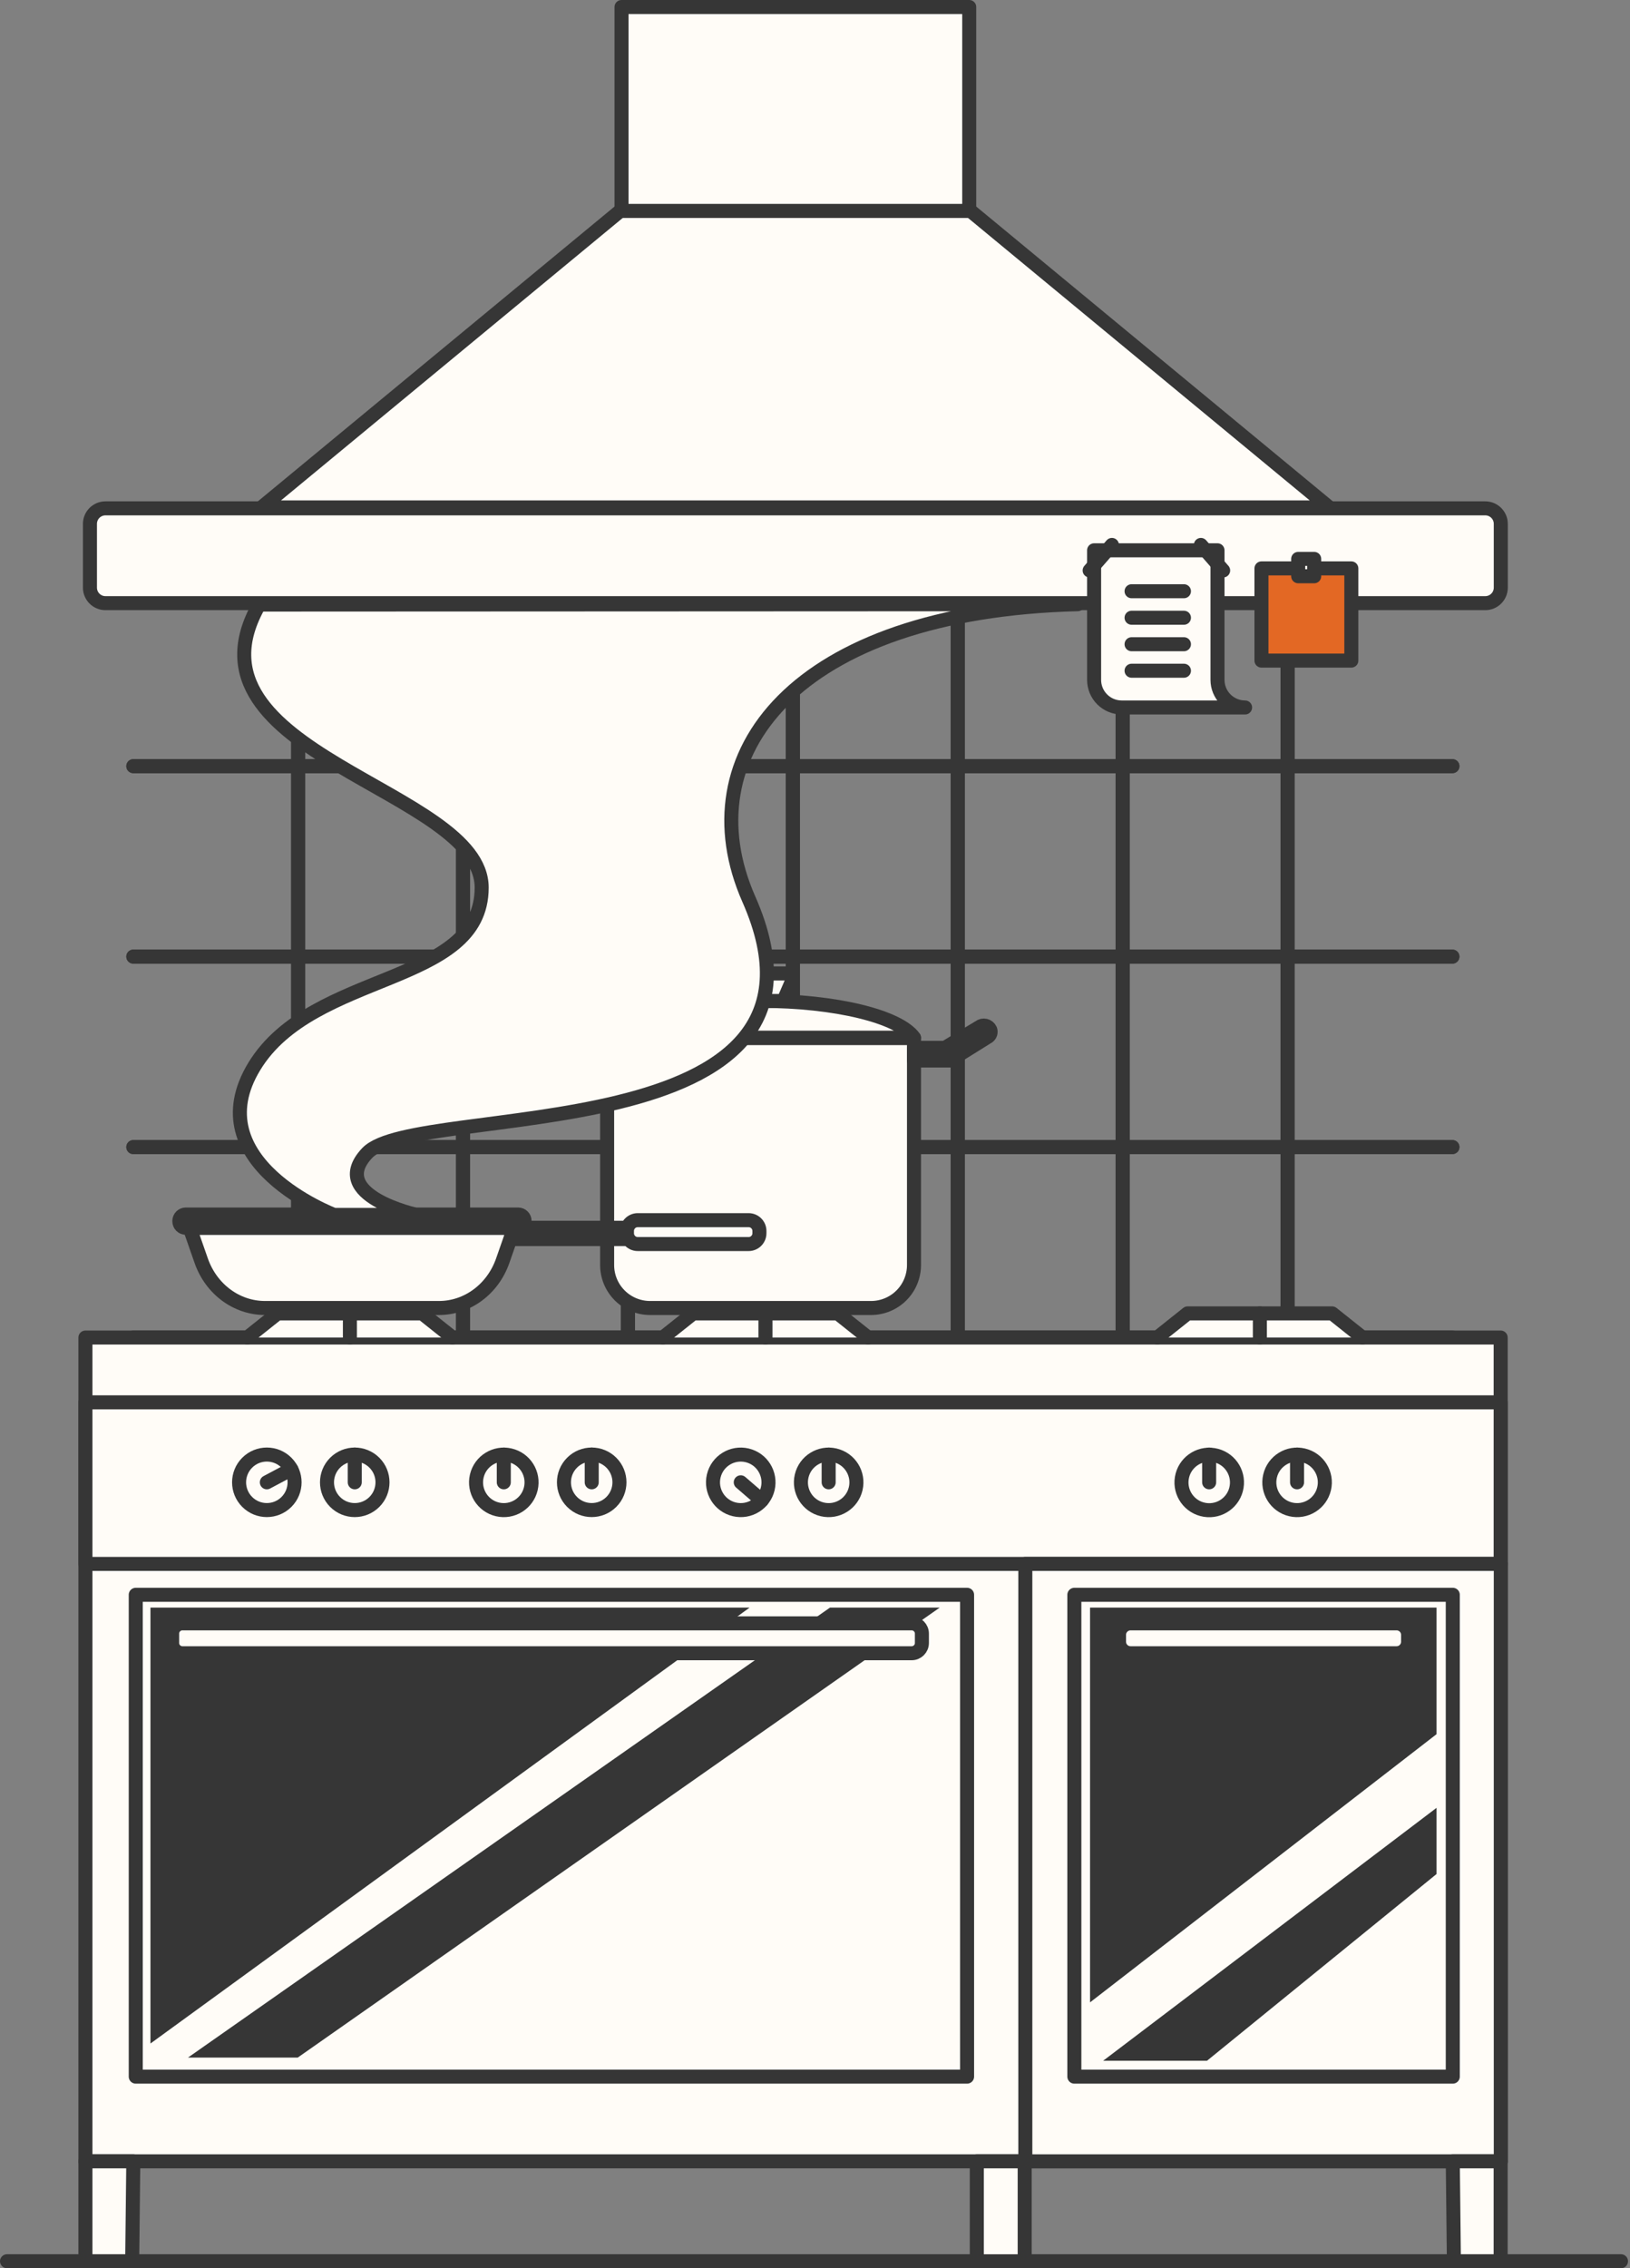 <svg width="465" height="647" viewBox="0 0 465 647" fill="none" xmlns="http://www.w3.org/2000/svg">
<rect x="0" y="0" width="465" height="647" fill="#808080" stroke="none"/>
<path d="M462.43 644.981H2" stroke="#363636" stroke-width="4" stroke-linecap="round" stroke-linejoin="round"/>
<path d="M85.065 164.208V218.534H38.028" stroke="#363636" stroke-width="4" stroke-linecap="round" stroke-linejoin="round"/>
<path d="M132.107 164.208V218.534H85.065V164.208" stroke="#363636" stroke-width="4" stroke-linecap="round" stroke-linejoin="round"/>
<path d="M38.028 272.86H85.065V218.534H38.028" stroke="#363636" stroke-width="4" stroke-linecap="round" stroke-linejoin="round"/>
<path d="M132.103 218.534H85.065V272.86H132.103V218.534Z" stroke="#363636" stroke-width="4" stroke-linecap="round" stroke-linejoin="round"/>
<path d="M179.144 164.208V218.534H132.107V164.208" stroke="#363636" stroke-width="4" stroke-linecap="round" stroke-linejoin="round"/>
<path d="M226.182 164.208V218.534H179.144V164.208" stroke="#363636" stroke-width="4" stroke-linecap="round" stroke-linejoin="round"/>
<path d="M179.144 218.534H132.107V272.86H179.144V218.534Z" stroke="#363636" stroke-width="4" stroke-linecap="round" stroke-linejoin="round"/>
<path d="M226.182 218.534H179.144V272.86H226.182V218.534Z" stroke="#363636" stroke-width="4" stroke-linecap="round" stroke-linejoin="round"/>
<path d="M38.028 272.86H85.065V327.186H38.028" stroke="#363636" stroke-width="4" stroke-linecap="round" stroke-linejoin="round"/>
<path d="M132.103 272.86H85.065V327.186H132.103V272.86Z" stroke="#363636" stroke-width="4" stroke-linecap="round" stroke-linejoin="round"/>
<path d="M38.028 327.186H85.065V381.512H38.028" stroke="#363636" stroke-width="4" stroke-linecap="round" stroke-linejoin="round"/>
<path d="M132.103 327.186H85.065V381.512H132.103V327.186Z" stroke="#363636" stroke-width="4" stroke-linecap="round" stroke-linejoin="round"/>
<path d="M179.144 272.86H132.107V327.186H179.144V272.86Z" stroke="#363636" stroke-width="4" stroke-linecap="round" stroke-linejoin="round"/>
<path d="M226.182 272.86H179.144V327.186H226.182V272.86Z" stroke="#363636" stroke-width="4" stroke-linecap="round" stroke-linejoin="round"/>
<path d="M179.144 327.186H132.107V381.512H179.144V327.186Z" stroke="#363636" stroke-width="4" stroke-linecap="round" stroke-linejoin="round"/>
<path d="M226.182 327.186H179.144V381.512H226.182V327.186Z" stroke="#363636" stroke-width="4" stroke-linecap="round" stroke-linejoin="round"/>
<path d="M273.224 164.208V218.534H226.182V164.208" stroke="#363636" stroke-width="4" stroke-linecap="round" stroke-linejoin="round"/>
<path d="M273.224 164.208V218.534H320.261V164.208" stroke="#363636" stroke-width="4" stroke-linecap="round" stroke-linejoin="round"/>
<path d="M273.219 218.534H226.182V272.86H273.219V218.534Z" stroke="#363636" stroke-width="4" stroke-linecap="round" stroke-linejoin="round"/>
<path d="M320.261 218.534H273.224V272.86H320.261V218.534Z" stroke="#363636" stroke-width="4" stroke-linecap="round" stroke-linejoin="round"/>
<path d="M367.303 164.208V218.534H320.261V164.208" stroke="#363636" stroke-width="4" stroke-linecap="round" stroke-linejoin="round"/>
<path d="M414.34 218.534H367.303V272.86H414.34" stroke="#363636" stroke-width="4" stroke-linecap="round" stroke-linejoin="round"/>
<path d="M414.34 218.534H367.303V164.208" stroke="#363636" stroke-width="4" stroke-linecap="round" stroke-linejoin="round"/>
<path d="M367.299 218.534H320.261V272.86H367.299V218.534Z" stroke="#363636" stroke-width="4" stroke-linecap="round" stroke-linejoin="round"/>
<path d="M273.219 272.86H226.182V327.186H273.219V272.86Z" stroke="#363636" stroke-width="4" stroke-linecap="round" stroke-linejoin="round"/>
<path d="M320.261 272.86H273.224V327.186H320.261V272.86Z" stroke="#363636" stroke-width="4" stroke-linecap="round" stroke-linejoin="round"/>
<path d="M273.219 327.186H226.182V381.512H273.219V327.186Z" stroke="#363636" stroke-width="4" stroke-linecap="round" stroke-linejoin="round"/>
<path d="M320.261 327.186H273.224V381.512H320.261V327.186Z" stroke="#363636" stroke-width="4" stroke-linecap="round" stroke-linejoin="round"/>
<path d="M367.299 272.86H320.261V327.186H367.299V272.86Z" stroke="#363636" stroke-width="4" stroke-linecap="round" stroke-linejoin="round"/>
<path d="M414.34 327.186H367.303V381.512H414.34" stroke="#363636" stroke-width="4" stroke-linecap="round" stroke-linejoin="round"/>
<path d="M414.34 327.186H367.303V272.86H414.34" stroke="#363636" stroke-width="4" stroke-linecap="round" stroke-linejoin="round"/>
<path d="M367.299 327.186H320.261V381.512H367.299V327.186Z" stroke="#363636" stroke-width="4" stroke-linecap="round" stroke-linejoin="round"/>
<path d="M173.195 296.094H260.742V360.827C260.742 364.078 259.451 367.196 257.152 369.495C254.853 371.794 251.735 373.086 248.484 373.086H185.458C182.206 373.086 179.088 371.794 176.789 369.495C174.491 367.196 173.199 364.078 173.199 360.827V296.094H173.195Z" fill="#FFFCF7" stroke="#363636" stroke-width="4" stroke-linecap="round" stroke-linejoin="round"/>
<path d="M260.742 302.498H270.952L281.941 295.654C282.229 295.429 282.437 295.118 282.536 294.767C282.634 294.415 282.618 294.041 282.488 293.699C282.361 293.419 282.171 293.171 281.933 292.976C281.695 292.78 281.416 292.641 281.116 292.57C280.816 292.499 280.504 292.498 280.204 292.566C279.904 292.634 279.623 292.77 279.383 292.963L269.545 298.883H260.742V302.498Z" fill="#FFFCF7" stroke="#363636" stroke-width="4" stroke-linecap="round" stroke-linejoin="round"/>
<path d="M173.19 302.498H162.976L151.992 295.654C151.704 295.429 151.496 295.118 151.397 294.767C151.299 294.415 151.315 294.041 151.445 293.699C151.572 293.419 151.762 293.171 152 292.976C152.238 292.78 152.517 292.641 152.817 292.57C153.117 292.499 153.429 292.498 153.729 292.566C154.029 292.634 154.31 292.77 154.55 292.963L164.388 298.883H173.178L173.19 302.498Z" fill="#FFFCF7" stroke="#363636" stroke-width="4" stroke-linecap="round" stroke-linejoin="round"/>
<path d="M260.742 295.979H173.195C177.438 289.991 195.437 285.478 216.969 285.478C238.501 285.478 256.499 289.986 260.742 295.979Z" fill="#FFFCF7" stroke="#363636" stroke-width="4" stroke-linecap="round" stroke-linejoin="round"/>
<path d="M224.18 277.664H210.741C209.458 277.664 208.547 278.87 209.03 279.982L211.408 285.512H223.496L225.891 279.973C226.353 278.861 225.463 277.664 224.18 277.664Z" fill="#FFFCF7" stroke="#363636" stroke-width="4" stroke-linecap="round" stroke-linejoin="round"/>
<path d="M125.216 373.086H75.6C67.494 373.086 60.24 367.714 57.404 359.604L54.115 350.194H146.701L143.412 359.604C140.576 367.714 133.322 373.086 125.216 373.086Z" fill="#FFFCF7" stroke="#363636" stroke-width="4" stroke-linecap="round" stroke-linejoin="round"/>
<path d="M147.817 346.421H53.002C51.987 346.421 51.163 347.245 51.163 348.26V348.363C51.163 349.379 51.987 350.202 53.002 350.202H147.817C148.833 350.202 149.657 349.379 149.657 348.363V348.26C149.657 347.245 148.833 346.421 147.817 346.421Z" fill="#FFFCF7" stroke="#363636" stroke-width="4" stroke-linecap="round" stroke-linejoin="round"/>
<path d="M179.422 353.419H145.645L146.787 350.207H179.422V353.419Z" fill="#FFFCF7" stroke="#363636" stroke-width="4" stroke-linecap="round" stroke-linejoin="round"/>
<path d="M213.564 348.029H181.937C180.234 348.029 178.854 349.41 178.854 351.113V351.759C178.854 353.462 180.234 354.843 181.937 354.843H213.564C215.267 354.843 216.648 353.462 216.648 351.759V351.113C216.648 349.41 215.267 348.029 213.564 348.029Z" fill="#FFFCF7" stroke="#363636" stroke-width="4" stroke-linecap="round" stroke-linejoin="round"/>
<path d="M307.451 172.335C226.554 174.375 195.522 215.45 213.615 256.457C245.656 328.991 118.621 314.234 104.766 328.863C93.295 340.989 118.856 346.528 118.856 346.528H95.275C95.275 346.528 55.808 331.558 72.58 304.114C89.351 276.671 137.411 281.282 137.411 253.172C137.411 225.061 49.581 215.121 73.936 172.442L307.451 172.335Z" fill="#FFFCF7" stroke="#363636" stroke-width="4" stroke-linecap="round" stroke-linejoin="round"/>
<path d="M423.712 144.999H30.085C27.64 144.999 25.658 146.981 25.658 149.426V167.613C25.658 170.058 27.64 172.04 30.085 172.04H423.712C426.157 172.04 428.139 170.058 428.139 167.613V149.426C428.139 146.981 426.157 144.999 423.712 144.999Z" fill="#FFFCF7" stroke="#363636" stroke-width="4" stroke-linecap="round" stroke-linejoin="round"/>
<path d="M379.194 144.734H74.603L176.946 60.154H276.855L379.194 144.734Z" fill="#FFFCF7" stroke="#363636" stroke-width="4" stroke-linecap="round" stroke-linejoin="round"/>
<path d="M276.496 2H177.305V60.154H276.496V2Z" fill="#FFFCF7" stroke="#363636" stroke-width="4" stroke-linecap="round" stroke-linejoin="round"/>
<path d="M355.194 201.797H319.992C317.905 201.797 315.904 200.968 314.428 199.493C312.952 198.018 312.123 196.018 312.121 193.931V156.962H347.324V193.931C347.325 196.018 348.154 198.018 349.63 199.493C351.106 200.968 353.107 201.797 355.194 201.797Z" fill="#FFFCF7" stroke="#363636" stroke-width="4" stroke-linecap="round" stroke-linejoin="round"/>
<path d="M348.936 162.715L342.58 155.431" stroke="#363636" stroke-width="4" stroke-linecap="round" stroke-linejoin="round"/>
<path d="M310.851 162.715L317.207 155.431" stroke="#363636" stroke-width="4" stroke-linecap="round" stroke-linejoin="round"/>
<path d="M322.81 168.639H337.751" stroke="#363636" stroke-width="4" stroke-linecap="round" stroke-linejoin="round"/>
<path d="M322.81 176.197H337.751" stroke="#363636" stroke-width="4" stroke-linecap="round" stroke-linejoin="round"/>
<path d="M322.81 183.755H337.751" stroke="#363636" stroke-width="4" stroke-linecap="round" stroke-linejoin="round"/>
<path d="M322.81 191.313H337.751" stroke="#363636" stroke-width="4" stroke-linecap="round" stroke-linejoin="round"/>
<path d="M385.503 162.125H359.865V188.426H385.503V162.125Z" fill="#E36824" stroke="#363636" stroke-width="4" stroke-linecap="round" stroke-linejoin="round"/>
<path d="M374.908 159.413H370.344V164.371H374.908V159.413Z" fill="#FFFCF7" stroke="#363636" stroke-width="4" stroke-linecap="round" stroke-linejoin="round"/>
<path d="M428.105 381.512H24.37V616.481H428.105V381.512Z" fill="#FFFCF7" stroke="#363636" stroke-width="4" stroke-linecap="round" stroke-linejoin="round"/>
<path d="M428.105 399.994H24.37V446.078H428.105V399.994Z" fill="#FFFCF7" stroke="#363636" stroke-width="4" stroke-linecap="round" stroke-linejoin="round"/>
<path d="M428.143 446.078H292.501V616.477H428.143V446.078Z" fill="#FFFCF7" stroke="#363636" stroke-width="4" stroke-linecap="round" stroke-linejoin="round"/>
<path d="M414.443 454.885H306.488V592.323H414.443V454.885Z" fill="#FFFCF7" stroke="#363636" stroke-width="4" stroke-linecap="round" stroke-linejoin="round"/>
<path d="M275.884 454.885H38.725V592.323H275.884V454.885Z" fill="#FFFCF7" stroke="#363636" stroke-width="4" stroke-linecap="round" stroke-linejoin="round"/>
<path d="M428.1 644.981H414.76L414.443 616.481H428.1V644.981Z" fill="#FFFCF7" stroke="#363636" stroke-width="4" stroke-linecap="round" stroke-linejoin="round"/>
<path d="M24.37 644.981H37.711L38.028 616.481H24.37V644.981Z" fill="#FFFCF7" stroke="#363636" stroke-width="4" stroke-linecap="round" stroke-linejoin="round"/>
<path d="M292.318 616.481H278.66V644.985H292.318V616.481Z" fill="#FFFCF7" stroke="#363636" stroke-width="4" stroke-linecap="round" stroke-linejoin="round"/>
<path d="M409.815 458.542V494.642L310.962 571.142V458.542H409.815Z" fill="#363636"/>
<path d="M409.815 515.653V534.533L344.317 587.802H314.692L409.815 515.653Z" fill="#363636"/>
<path d="M398.412 463.033H322.515C320.701 463.033 319.23 464.504 319.23 466.318V468.273C319.23 470.087 320.701 471.558 322.515 471.558H398.412C400.226 471.558 401.697 470.087 401.697 468.273V466.318C401.697 464.504 400.226 463.033 398.412 463.033Z" fill="#FFFCF7" stroke="#363636" stroke-width="4" stroke-linecap="round" stroke-linejoin="round"/>
<path d="M352.779 424.109C353.478 419.793 350.546 415.727 346.229 415.028C341.913 414.329 337.847 417.261 337.148 421.577C336.449 425.894 339.381 429.959 343.698 430.659C348.014 431.358 352.08 428.425 352.779 424.109Z" fill="#FFFCF7" stroke="#363636" stroke-width="4" stroke-linecap="round" stroke-linejoin="round"/>
<path d="M377.733 424.634C378.734 420.377 376.096 416.115 371.839 415.114C367.583 414.112 363.321 416.751 362.319 421.007C361.318 425.263 363.957 429.526 368.213 430.527C372.469 431.529 376.732 428.89 377.733 424.634Z" fill="#FFFCF7" stroke="#363636" stroke-width="4" stroke-linecap="round" stroke-linejoin="round"/>
<path d="M344.941 422.805V414.892" stroke="#363636" stroke-width="4" stroke-linecap="round" stroke-linejoin="round"/>
<path d="M370.019 422.805V414.892" stroke="#363636" stroke-width="4" stroke-linecap="round" stroke-linejoin="round"/>
<path d="M81.719 428.403C84.811 425.312 84.811 420.299 81.719 417.207C78.628 414.115 73.615 414.115 70.523 417.207C67.431 420.299 67.431 425.312 70.523 428.403C73.615 431.495 78.628 431.495 81.719 428.403Z" fill="#FFFCF7" stroke="#363636" stroke-width="4" stroke-linecap="round" stroke-linejoin="round"/>
<path d="M106.799 428.406C109.891 425.314 109.891 420.301 106.799 417.209C103.707 414.117 98.695 414.117 95.603 417.209C92.511 420.301 92.511 425.314 95.603 428.406C98.695 431.498 103.707 431.498 106.799 428.406Z" fill="#FFFCF7" stroke="#363636" stroke-width="4" stroke-linecap="round" stroke-linejoin="round"/>
<path d="M151.428 424.632C152.43 420.376 149.791 416.114 145.535 415.112C141.278 414.111 137.016 416.749 136.015 421.006C135.013 425.262 137.652 429.524 141.908 430.526C146.164 431.527 150.427 428.889 151.428 424.632Z" fill="#FFFCF7" stroke="#363636" stroke-width="4" stroke-linecap="round" stroke-linejoin="round"/>
<path d="M174.398 428.401C177.49 425.309 177.49 420.296 174.398 417.204C171.306 414.112 166.293 414.112 163.202 417.204C160.11 420.296 160.11 425.309 163.202 428.401C166.293 431.493 171.306 431.493 174.398 428.401Z" fill="#FFFCF7" stroke="#363636" stroke-width="4" stroke-linecap="round" stroke-linejoin="round"/>
<path d="M219.025 424.629C220.026 420.372 217.388 416.11 213.131 415.108C208.875 414.107 204.613 416.746 203.611 421.002C202.61 425.258 205.248 429.521 209.505 430.522C213.761 431.523 218.023 428.885 219.025 424.629Z" fill="#FFFCF7" stroke="#363636" stroke-width="4" stroke-linecap="round" stroke-linejoin="round"/>
<path d="M244.106 424.632C245.108 420.376 242.469 416.113 238.213 415.112C233.956 414.11 229.694 416.749 228.693 421.005C227.691 425.262 230.33 429.524 234.586 430.526C238.842 431.527 243.105 428.888 244.106 424.632Z" fill="#FFFCF7" stroke="#363636" stroke-width="4" stroke-linecap="round" stroke-linejoin="round"/>
<path d="M211.318 422.805L217.311 427.972" stroke="#363636" stroke-width="4" stroke-linecap="round" stroke-linejoin="round"/>
<path d="M236.396 422.805V414.892" stroke="#363636" stroke-width="4" stroke-linecap="round" stroke-linejoin="round"/>
<path d="M76.121 422.805L83.11 419.088" stroke="#363636" stroke-width="4" stroke-linecap="round" stroke-linejoin="round"/>
<path d="M101.203 422.805V414.892" stroke="#363636" stroke-width="4" stroke-linecap="round" stroke-linejoin="round"/>
<path d="M143.72 422.805V414.892" stroke="#363636" stroke-width="4" stroke-linecap="round" stroke-linejoin="round"/>
<path d="M168.802 422.805V414.892" stroke="#363636" stroke-width="4" stroke-linecap="round" stroke-linejoin="round"/>
<path d="M213.838 458.542L42.921 582.879V458.542H213.838Z" fill="#363636"/>
<path d="M236.768 458.542H268.074L84.933 586.891H53.627L236.768 458.542Z" fill="#363636"/>
<path d="M260.075 463.033H52.027C50.414 463.033 49.106 464.341 49.106 465.955V468.636C49.106 470.25 50.414 471.558 52.027 471.558H260.075C261.689 471.558 262.997 470.25 262.997 468.636V465.955C262.997 464.341 261.689 463.033 260.075 463.033Z" fill="#FFFCF7" stroke="#363636" stroke-width="4" stroke-linecap="round" stroke-linejoin="round"/>
<path d="M189.098 381.512L197.751 374.621H238.984L247.637 381.512" fill="#FFFCF7"/>
<path d="M189.098 381.512L197.751 374.621H238.984L247.637 381.512" stroke="#363636" stroke-width="4" stroke-linecap="round" stroke-linejoin="round"/>
<path d="M218.367 374.621V381.512" stroke="#363636" stroke-width="4" stroke-linecap="round" stroke-linejoin="round"/>
<path d="M330.146 381.512L338.799 374.621H380.028L388.681 381.512" fill="#FFFCF7"/>
<path d="M330.146 381.512L338.799 374.621H380.028L388.681 381.512" stroke="#363636" stroke-width="4" stroke-linecap="round" stroke-linejoin="round"/>
<path d="M359.411 374.621V381.512" stroke="#363636" stroke-width="4" stroke-linecap="round" stroke-linejoin="round"/>
<path d="M70.548 381.512L79.201 374.621H120.434L129.087 381.512" fill="#FFFCF7"/>
<path d="M70.548 381.512L79.201 374.621H120.434L129.087 381.512" stroke="#363636" stroke-width="4" stroke-linecap="round" stroke-linejoin="round"/>
<path d="M99.818 374.621V381.512" stroke="#363636" stroke-width="4" stroke-linecap="round" stroke-linejoin="round"/>
</svg>
